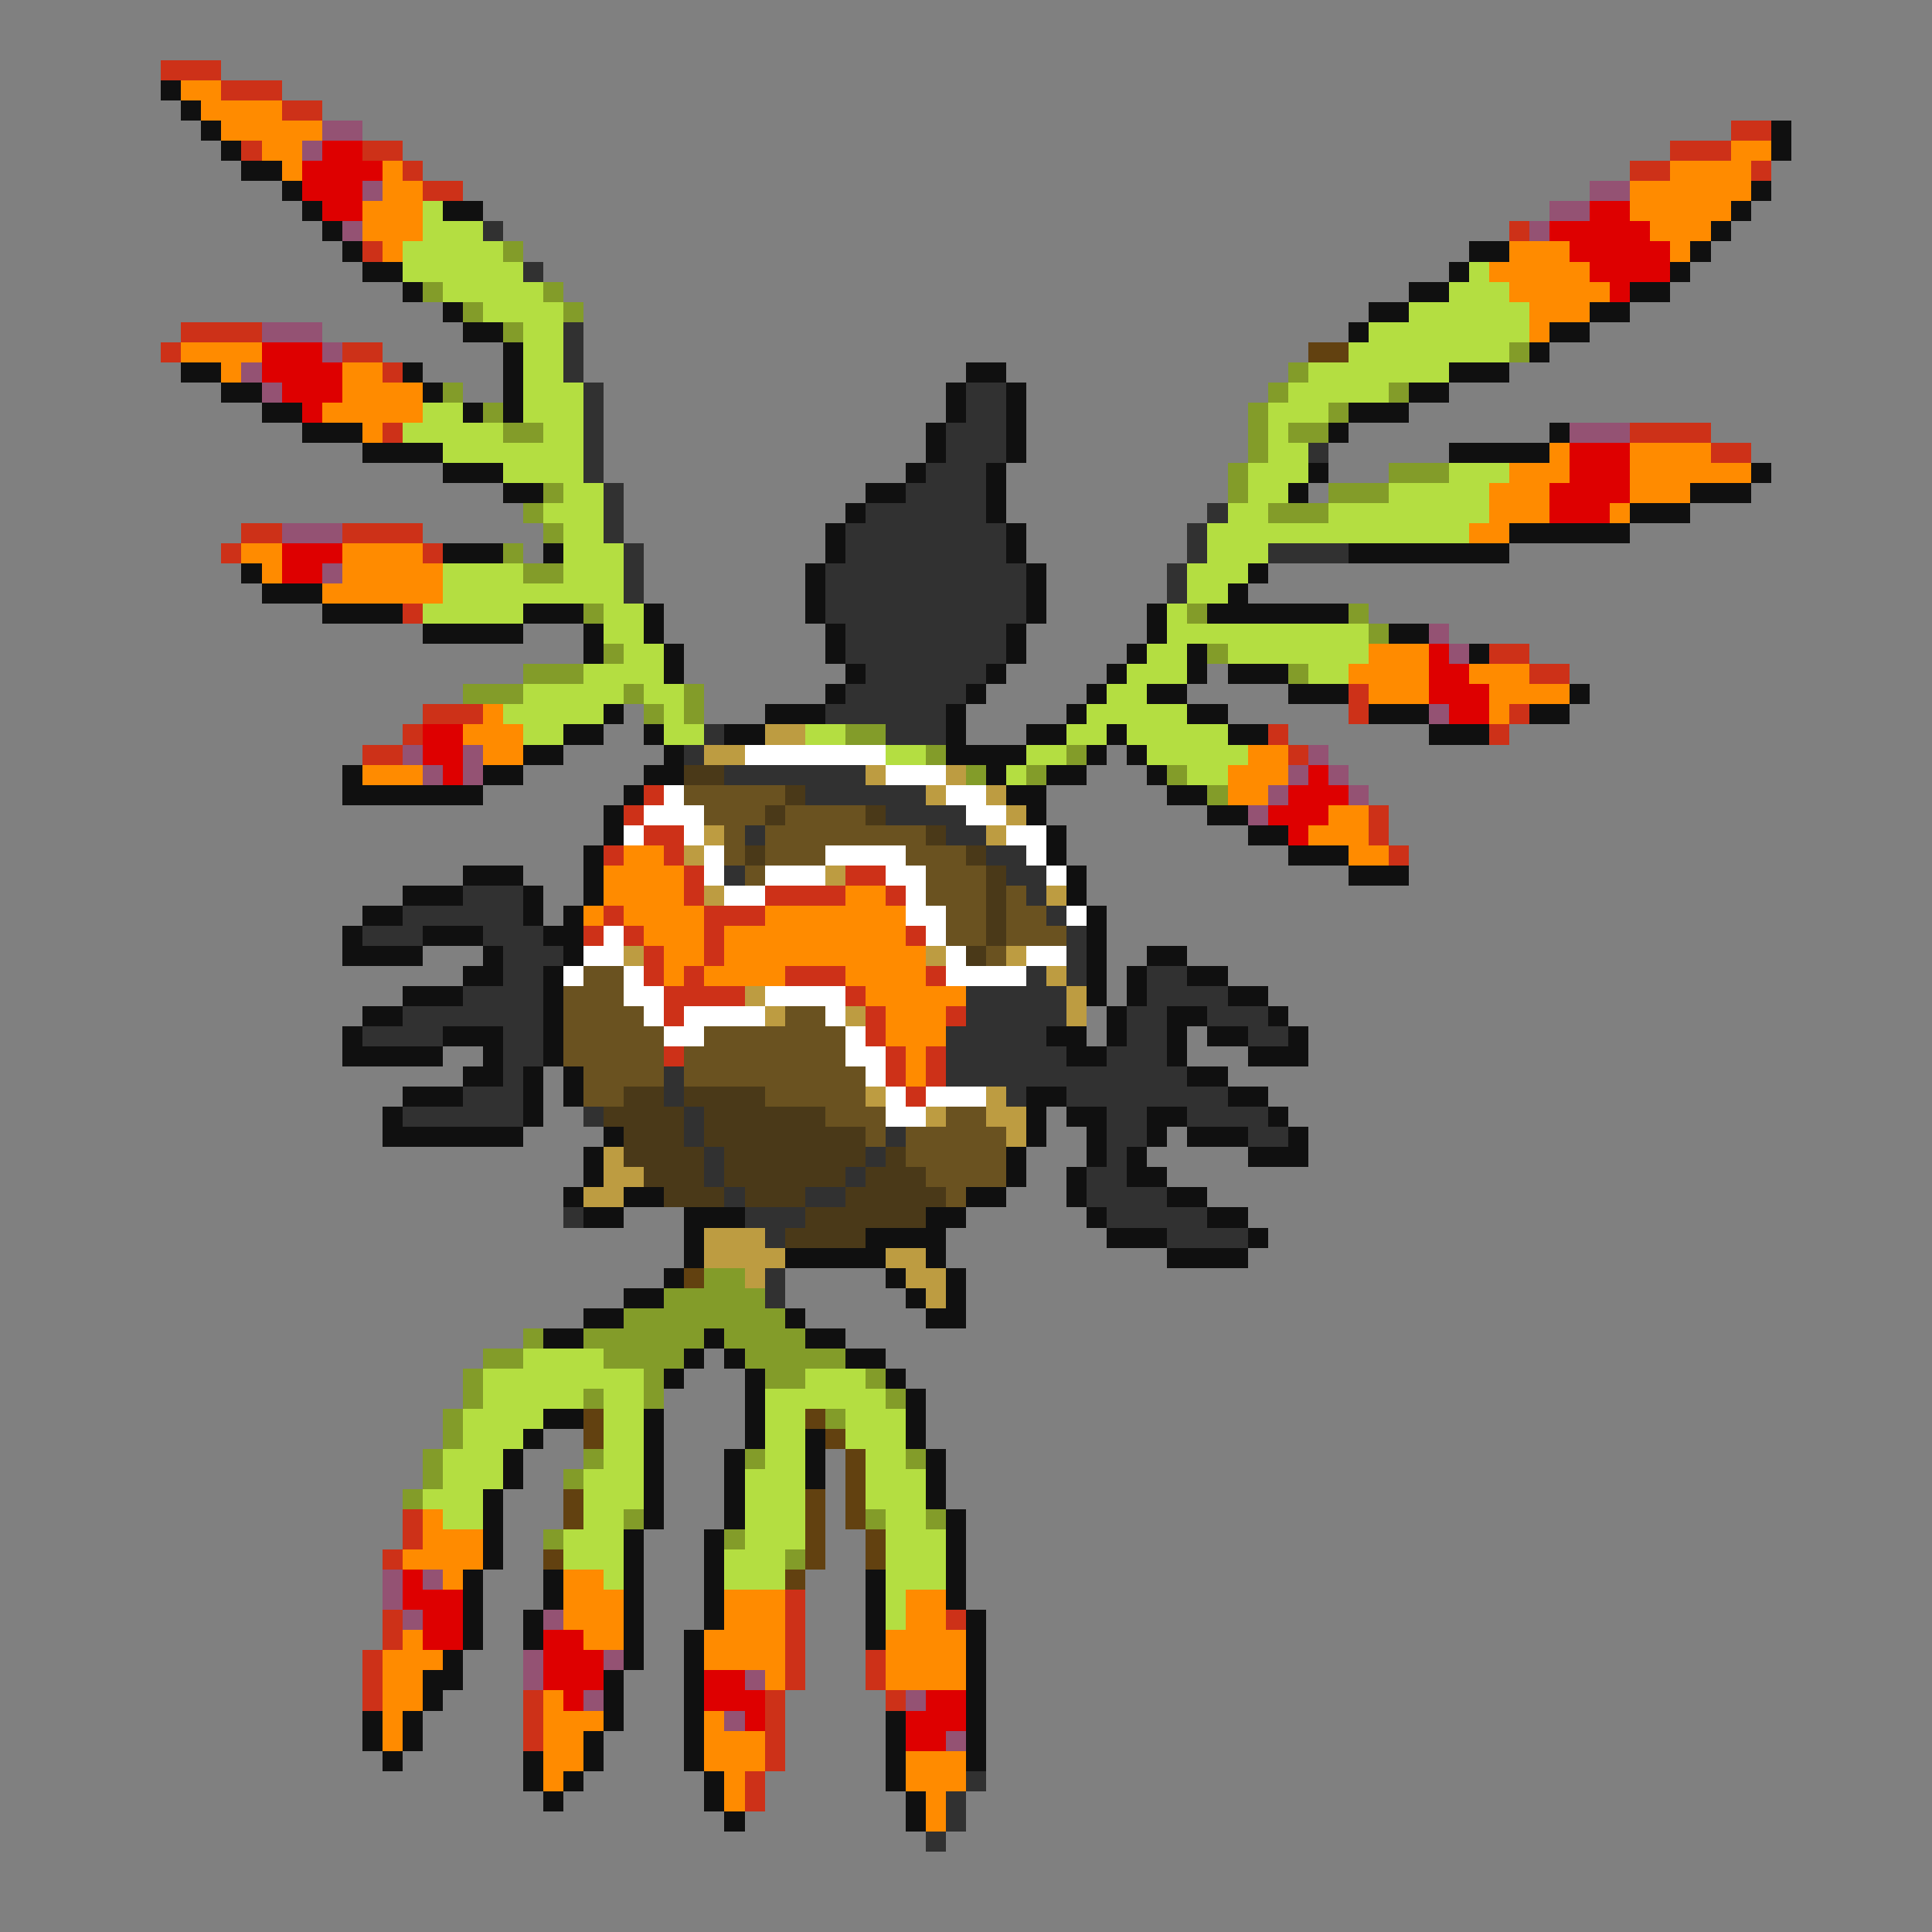 <svg xmlns="http://www.w3.org/2000/svg" viewBox="0 -0.5 96 96" shape-rendering="crispEdges">
<rect x="0" y="-0.5" width="96" height="96" fill="#808080" stroke="none"/>
<path stroke="#cd3118" d="M8 3h3M11 4h3M14 5h2M86 6h2M12 7h1M18 7h2M83 7h3M20 8h1M81 8h2M87 8h1M21 9h2M75 11h1M18 12h1M9 16h4M8 17h1M17 17h2M19 18h1M19 21h1M81 21h4M85 22h2M12 26h2M17 26h4M11 27h1M21 27h1M20 30h1M74 32h2M76 33h2M67 34h1M21 35h3M67 35h1M75 35h1M20 36h1M63 36h1M74 36h1M18 37h2M64 37h1M32 39h1M31 40h1M68 40h1M32 41h2M68 41h1M30 42h1M33 42h1M69 42h1M34 43h1M42 43h2M34 44h1M38 44h4M44 44h1M30 45h1M35 45h3M29 46h1M31 46h1M35 46h1M45 46h1M32 47h1M35 47h1M32 48h1M34 48h1M39 48h3M46 48h1M33 49h4M42 49h1M33 50h1M43 50h1M47 50h1M43 51h1M33 52h1M44 52h1M46 52h1M44 53h1M46 53h1M45 54h1M20 75h1M20 76h1M19 77h1M39 79h1M19 80h1M39 80h1M47 80h1M19 81h1M39 81h1M18 82h1M39 82h1M43 82h1M18 83h1M39 83h1M43 83h1M18 84h1M26 84h1M38 84h1M44 84h1M26 85h1M38 85h1M26 86h1M38 86h1M38 87h1M37 88h1M37 89h1" />
<path stroke="#101010" d="M8 4h1M9 5h1M10 6h1M88 6h1M11 7h1M88 7h1M12 8h2M14 9h1M87 9h1M15 10h1M22 10h2M86 10h1M16 11h1M85 11h1M17 12h1M73 12h2M84 12h1M18 13h2M72 13h1M83 13h1M20 14h1M70 14h2M81 14h2M22 15h1M68 15h2M79 15h2M23 16h2M67 16h1M77 16h2M25 17h1M76 17h1M9 18h2M20 18h1M25 18h1M48 18h2M72 18h3M11 19h2M21 19h1M25 19h1M47 19h1M50 19h1M70 19h2M13 20h2M23 20h1M25 20h1M47 20h1M50 20h1M67 20h3M15 21h3M46 21h1M50 21h1M66 21h1M77 21h1M18 22h4M46 22h1M50 22h1M72 22h5M22 23h3M45 23h1M49 23h1M65 23h1M87 23h1M25 24h2M43 24h2M49 24h1M64 24h1M84 24h3M42 25h1M49 25h1M81 25h3M41 26h1M50 26h1M75 26h6M22 27h3M27 27h1M41 27h1M50 27h1M67 27h8M12 28h1M40 28h1M51 28h1M62 28h1M13 29h3M40 29h1M51 29h1M61 29h1M16 30h4M26 30h3M32 30h1M40 30h1M51 30h1M57 30h1M60 30h7M21 31h5M29 31h1M32 31h1M41 31h1M50 31h1M57 31h1M69 31h2M29 32h1M33 32h1M41 32h1M50 32h1M56 32h1M59 32h1M73 32h1M33 33h1M42 33h1M49 33h1M55 33h1M59 33h1M61 33h3M41 34h1M48 34h1M54 34h1M57 34h2M64 34h3M78 34h1M30 35h1M38 35h3M47 35h1M53 35h1M59 35h2M68 35h3M76 35h2M28 36h2M32 36h1M36 36h2M47 36h1M51 36h2M55 36h1M61 36h2M71 36h3M26 37h2M33 37h1M47 37h4M54 37h1M56 37h1M17 38h1M24 38h2M32 38h2M49 38h1M52 38h2M57 38h1M17 39h7M31 39h1M50 39h2M58 39h2M30 40h1M51 40h1M60 40h2M30 41h1M52 41h1M62 41h2M29 42h1M52 42h1M64 42h3M23 43h3M29 43h1M53 43h1M67 43h3M20 44h3M26 44h1M29 44h1M53 44h1M18 45h2M26 45h1M28 45h1M54 45h1M17 46h1M21 46h3M27 46h2M54 46h1M17 47h4M24 47h1M28 47h1M54 47h1M57 47h2M23 48h2M27 48h1M54 48h1M56 48h1M59 48h2M20 49h3M27 49h1M54 49h1M56 49h1M61 49h2M18 50h2M27 50h1M55 50h1M58 50h2M63 50h1M17 51h1M22 51h3M27 51h1M52 51h2M55 51h1M58 51h1M60 51h2M64 51h1M17 52h5M24 52h1M27 52h1M53 52h2M58 52h1M62 52h3M23 53h2M26 53h1M28 53h1M59 53h2M20 54h3M26 54h1M28 54h1M51 54h2M61 54h2M19 55h1M26 55h1M51 55h1M53 55h2M57 55h2M63 55h1M19 56h7M30 56h1M51 56h1M54 56h1M57 56h1M59 56h3M64 56h1M29 57h1M50 57h1M54 57h1M56 57h1M62 57h3M29 58h1M50 58h1M53 58h1M56 58h2M28 59h1M31 59h2M48 59h2M53 59h1M58 59h2M29 60h2M34 60h3M46 60h2M54 60h1M60 60h2M34 61h1M43 61h4M55 61h3M62 61h1M34 62h1M39 62h5M46 62h1M58 62h4M33 63h1M44 63h1M47 63h1M31 64h2M45 64h1M47 64h1M29 65h2M39 65h1M46 65h2M27 66h2M35 66h1M40 66h2M34 67h1M36 67h1M42 67h2M33 68h1M37 68h1M44 68h1M37 69h1M45 69h1M27 70h2M32 70h1M37 70h1M45 70h1M26 71h1M32 71h1M37 71h1M40 71h1M45 71h1M25 72h1M32 72h1M36 72h1M40 72h1M46 72h1M25 73h1M32 73h1M36 73h1M40 73h1M46 73h1M24 74h1M32 74h1M36 74h1M46 74h1M24 75h1M32 75h1M36 75h1M47 75h1M24 76h1M31 76h1M35 76h1M47 76h1M24 77h1M31 77h1M35 77h1M47 77h1M23 78h1M27 78h1M31 78h1M35 78h1M43 78h1M47 78h1M23 79h1M27 79h1M31 79h1M35 79h1M43 79h1M47 79h1M23 80h1M26 80h1M31 80h1M35 80h1M43 80h1M48 80h1M23 81h1M26 81h1M31 81h1M34 81h1M43 81h1M48 81h1M22 82h1M31 82h1M34 82h1M48 82h1M21 83h2M30 83h1M34 83h1M48 83h1M21 84h1M30 84h1M34 84h1M48 84h1M18 85h1M20 85h1M30 85h1M34 85h1M44 85h1M48 85h1M18 86h1M20 86h1M29 86h1M34 86h1M44 86h1M48 86h1M19 87h1M26 87h1M29 87h1M34 87h1M44 87h1M48 87h1M26 88h1M28 88h1M35 88h1M44 88h1M27 89h1M35 89h1M45 89h1M36 90h1M45 90h1" />
<path stroke="#ff8b00" d="M9 4h2M10 5h4M11 6h5M13 7h2M86 7h2M14 8h1M19 8h1M83 8h4M19 9h2M81 9h6M18 10h3M81 10h5M18 11h3M82 11h3M19 12h1M75 12h3M83 12h1M74 13h5M75 14h5M76 15h3M76 16h1M9 17h4M11 18h1M17 18h2M17 19h4M16 20h5M18 21h1M77 22h1M81 22h4M75 23h3M81 23h6M74 24h3M81 24h3M74 25h3M80 25h1M73 26h2M12 27h2M17 27h4M13 28h1M17 28h5M16 29h6M68 32h3M67 33h4M73 33h3M68 34h3M74 34h4M24 35h1M74 35h1M23 36h3M24 37h2M62 37h2M18 38h3M61 38h3M61 39h2M66 40h2M65 41h3M31 42h2M67 42h2M30 43h4M30 44h4M42 44h2M29 45h1M31 45h4M38 45h7M32 46h3M36 46h9M33 47h2M36 47h10M33 48h1M35 48h4M42 48h4M43 49h5M44 50h3M44 51h3M45 52h1M45 53h1M21 75h1M21 76h3M20 77h4M22 78h1M28 78h2M28 79h3M36 79h3M45 79h2M28 80h3M36 80h3M45 80h2M20 81h1M29 81h2M35 81h4M44 81h4M19 82h3M35 82h4M44 82h4M19 83h2M38 83h1M44 83h4M19 84h2M27 84h1M19 85h1M27 85h3M35 85h1M19 86h1M27 86h2M35 86h3M27 87h2M35 87h3M45 87h3M27 88h1M36 88h1M45 88h3M36 89h1M46 89h1M46 90h1" />
<path stroke="#945273" d="M16 6h2M15 7h1M18 9h1M79 9h2M77 10h2M17 11h1M76 11h1M13 16h3M16 17h1M12 18h1M13 19h1M78 21h3M14 26h3M16 28h1M71 31h1M72 32h1M71 35h1M20 37h1M23 37h1M65 37h1M21 38h1M23 38h1M64 38h1M66 38h1M63 39h1M67 39h1M62 40h1M19 78h1M21 78h1M19 79h1M20 80h1M27 80h1M26 82h1M30 82h1M26 83h1M37 83h1M29 84h1M45 84h1M36 85h1M47 86h1" />
<path stroke="#de0000" d="M16 7h2M15 8h4M15 9h3M16 10h2M79 10h2M77 11h5M78 12h5M79 13h4M80 14h1M13 17h3M13 18h4M14 19h3M15 20h1M78 22h3M78 23h3M77 24h4M77 25h3M14 27h3M14 28h2M71 32h1M71 33h2M71 34h3M72 35h2M21 36h2M21 37h2M22 38h1M65 38h1M64 39h3M63 40h3M64 41h1M20 78h1M20 79h3M21 80h2M21 81h2M27 81h2M27 82h3M27 83h3M35 83h2M28 84h1M35 84h3M46 84h2M37 85h1M45 85h3M45 86h2" />
<path stroke="#b4de41" d="M21 10h1M21 11h3M20 12h5M20 13h6M73 13h1M22 14h5M72 14h3M24 15h4M70 15h6M26 16h2M68 16h8M26 17h2M67 17h8M26 18h2M65 18h7M26 19h3M64 19h5M21 20h2M26 20h3M63 20h3M20 21h5M27 21h2M63 21h1M22 22h7M63 22h2M25 23h4M62 23h3M72 23h3M28 24h2M62 24h2M69 24h5M27 25h3M61 25h2M66 25h8M28 26h2M60 26h13M28 27h3M60 27h3M22 28h4M28 28h3M59 28h3M22 29h9M59 29h2M21 30h5M30 30h2M58 30h1M30 31h2M58 31h10M31 32h2M57 32h2M61 32h7M29 33h4M56 33h3M65 33h2M26 34h5M32 34h2M55 34h2M25 35h5M33 35h1M54 35h5M26 36h2M33 36h2M40 36h2M53 36h2M56 36h5M44 37h2M51 37h2M57 37h5M50 38h1M59 38h2M26 67h4M24 68h8M40 68h3M24 69h5M30 69h2M38 69h6M23 70h4M30 70h2M38 70h2M42 70h3M23 71h3M30 71h2M38 71h2M42 71h3M22 72h3M30 72h2M38 72h2M43 72h2M22 73h3M29 73h3M37 73h3M43 73h3M21 74h3M29 74h3M37 74h3M43 74h3M22 75h2M29 75h2M37 75h3M44 75h2M28 76h3M37 76h3M44 76h3M28 77h3M36 77h3M44 77h3M30 78h1M36 78h3M44 78h3M44 79h1M44 80h1" />
<path stroke="#313131" d="M24 11h1M26 13h1M28 16h1M28 17h1M28 18h1M29 19h1M48 19h2M29 20h1M48 20h2M29 21h1M47 21h3M29 22h1M47 22h3M65 22h1M29 23h1M46 23h3M30 24h1M45 24h4M30 25h1M43 25h6M60 25h1M30 26h1M42 26h8M59 26h1M31 27h1M42 27h8M59 27h1M63 27h4M31 28h1M41 28h10M58 28h1M31 29h1M41 29h10M58 29h1M41 30h10M42 31h8M42 32h8M43 33h6M42 34h6M41 35h6M35 36h1M44 36h3M34 37h1M36 38h7M40 39h6M44 40h4M37 41h1M47 41h2M49 42h2M36 43h1M50 43h2M23 44h3M51 44h1M20 45h6M52 45h1M18 46h3M24 46h3M53 46h1M25 47h3M53 47h1M25 48h2M51 48h1M53 48h1M57 48h2M23 49h4M48 49h5M57 49h4M20 50h7M48 50h5M56 50h2M60 50h3M18 51h4M25 51h2M47 51h5M56 51h2M62 51h2M25 52h2M47 52h6M55 52h3M25 53h1M33 53h1M47 53h12M23 54h3M33 54h1M50 54h1M53 54h8M20 55h6M29 55h1M34 55h1M55 55h2M59 55h4M34 56h1M44 56h1M55 56h2M62 56h2M35 57h1M43 57h1M55 57h1M35 58h1M42 58h1M54 58h2M36 59h1M40 59h2M54 59h4M28 60h1M37 60h3M55 60h5M38 61h1M58 61h4M38 63h1M38 64h1M48 88h1M47 89h1M47 90h1M46 91h1" />
<path stroke="#839c29" d="M25 12h1M21 14h1M27 14h1M23 15h1M28 15h1M25 16h1M75 17h1M64 18h1M22 19h1M63 19h1M69 19h1M24 20h1M62 20h1M66 20h1M25 21h2M62 21h1M64 21h2M62 22h1M61 23h1M69 23h3M27 24h1M61 24h1M66 24h3M26 25h1M63 25h3M27 26h1M25 27h1M26 28h2M29 30h1M59 30h1M67 30h1M68 31h1M30 32h1M60 32h1M26 33h3M64 33h1M23 34h3M31 34h1M34 34h1M32 35h1M34 35h1M42 36h2M46 37h1M53 37h1M48 38h1M51 38h1M58 38h1M60 39h1M35 63h2M33 64h5M31 65h8M26 66h1M29 66h6M36 66h4M24 67h2M30 67h4M37 67h5M23 68h1M32 68h1M38 68h2M43 68h1M23 69h1M29 69h1M32 69h1M44 69h1M22 70h1M41 70h1M22 71h1M21 72h1M29 72h1M37 72h1M45 72h1M21 73h1M28 73h1M20 74h1M31 75h1M43 75h1M46 75h1M27 76h1M36 76h1M39 77h1" />
<path stroke="#624110" d="M65 17h2M34 63h1M29 70h1M40 70h1M29 71h1M41 71h1M42 72h1M42 73h1M28 74h1M40 74h1M42 74h1M28 75h1M40 75h1M42 75h1M40 76h1M43 76h1M27 77h1M40 77h1M43 77h1M39 78h1" />
<path stroke="#bd9c41" d="M38 36h2M35 37h2M43 38h1M47 38h1M46 39h1M49 39h1M50 40h1M35 41h1M49 41h1M34 42h1M41 43h1M35 44h1M52 44h1M31 47h1M46 47h1M50 47h1M52 48h1M37 49h1M53 49h1M38 50h1M42 50h1M53 50h1M43 54h1M49 54h1M46 55h1M49 55h2M50 56h1M30 57h1M30 58h2M29 59h2M35 61h3M35 62h4M44 62h2M37 63h1M45 63h2M46 64h1" />
<path stroke="#ffffff" d="M37 37h7M44 38h3M33 39h1M47 39h2M32 40h3M48 40h2M31 41h1M34 41h1M50 41h2M35 42h1M41 42h4M51 42h1M35 43h1M38 43h3M44 43h2M52 43h1M36 44h2M45 44h1M45 45h2M53 45h1M30 46h1M46 46h1M29 47h2M47 47h1M51 47h2M28 48h1M31 48h1M47 48h4M31 49h2M38 49h4M32 50h1M34 50h4M41 50h1M33 51h2M42 51h1M42 52h2M43 53h1M44 54h1M46 54h3M44 55h2" />
<path stroke="#4a3918" d="M34 38h2M39 39h1M38 40h1M43 40h1M46 41h1M37 42h1M48 42h1M49 43h1M49 44h1M49 45h1M49 46h1M48 47h1M31 54h2M34 54h4M30 55h4M35 55h6M31 56h3M35 56h8M31 57h4M36 57h7M44 57h1M32 58h3M36 58h6M43 58h3M33 59h3M37 59h3M42 59h5M40 60h6M39 61h4" />
<path stroke="#6a5220" d="M34 39h5M35 40h3M39 40h4M36 41h1M38 41h8M36 42h1M38 42h3M45 42h3M37 43h1M46 43h3M46 44h3M50 44h1M47 45h2M50 45h2M47 46h2M50 46h3M49 47h1M29 48h2M28 49h3M28 50h4M39 50h2M28 51h5M35 51h7M28 52h5M34 52h8M29 53h4M34 53h9M29 54h2M38 54h5M41 55h3M47 55h2M43 56h1M45 56h5M45 57h5M46 58h4M47 59h1" />
</svg>